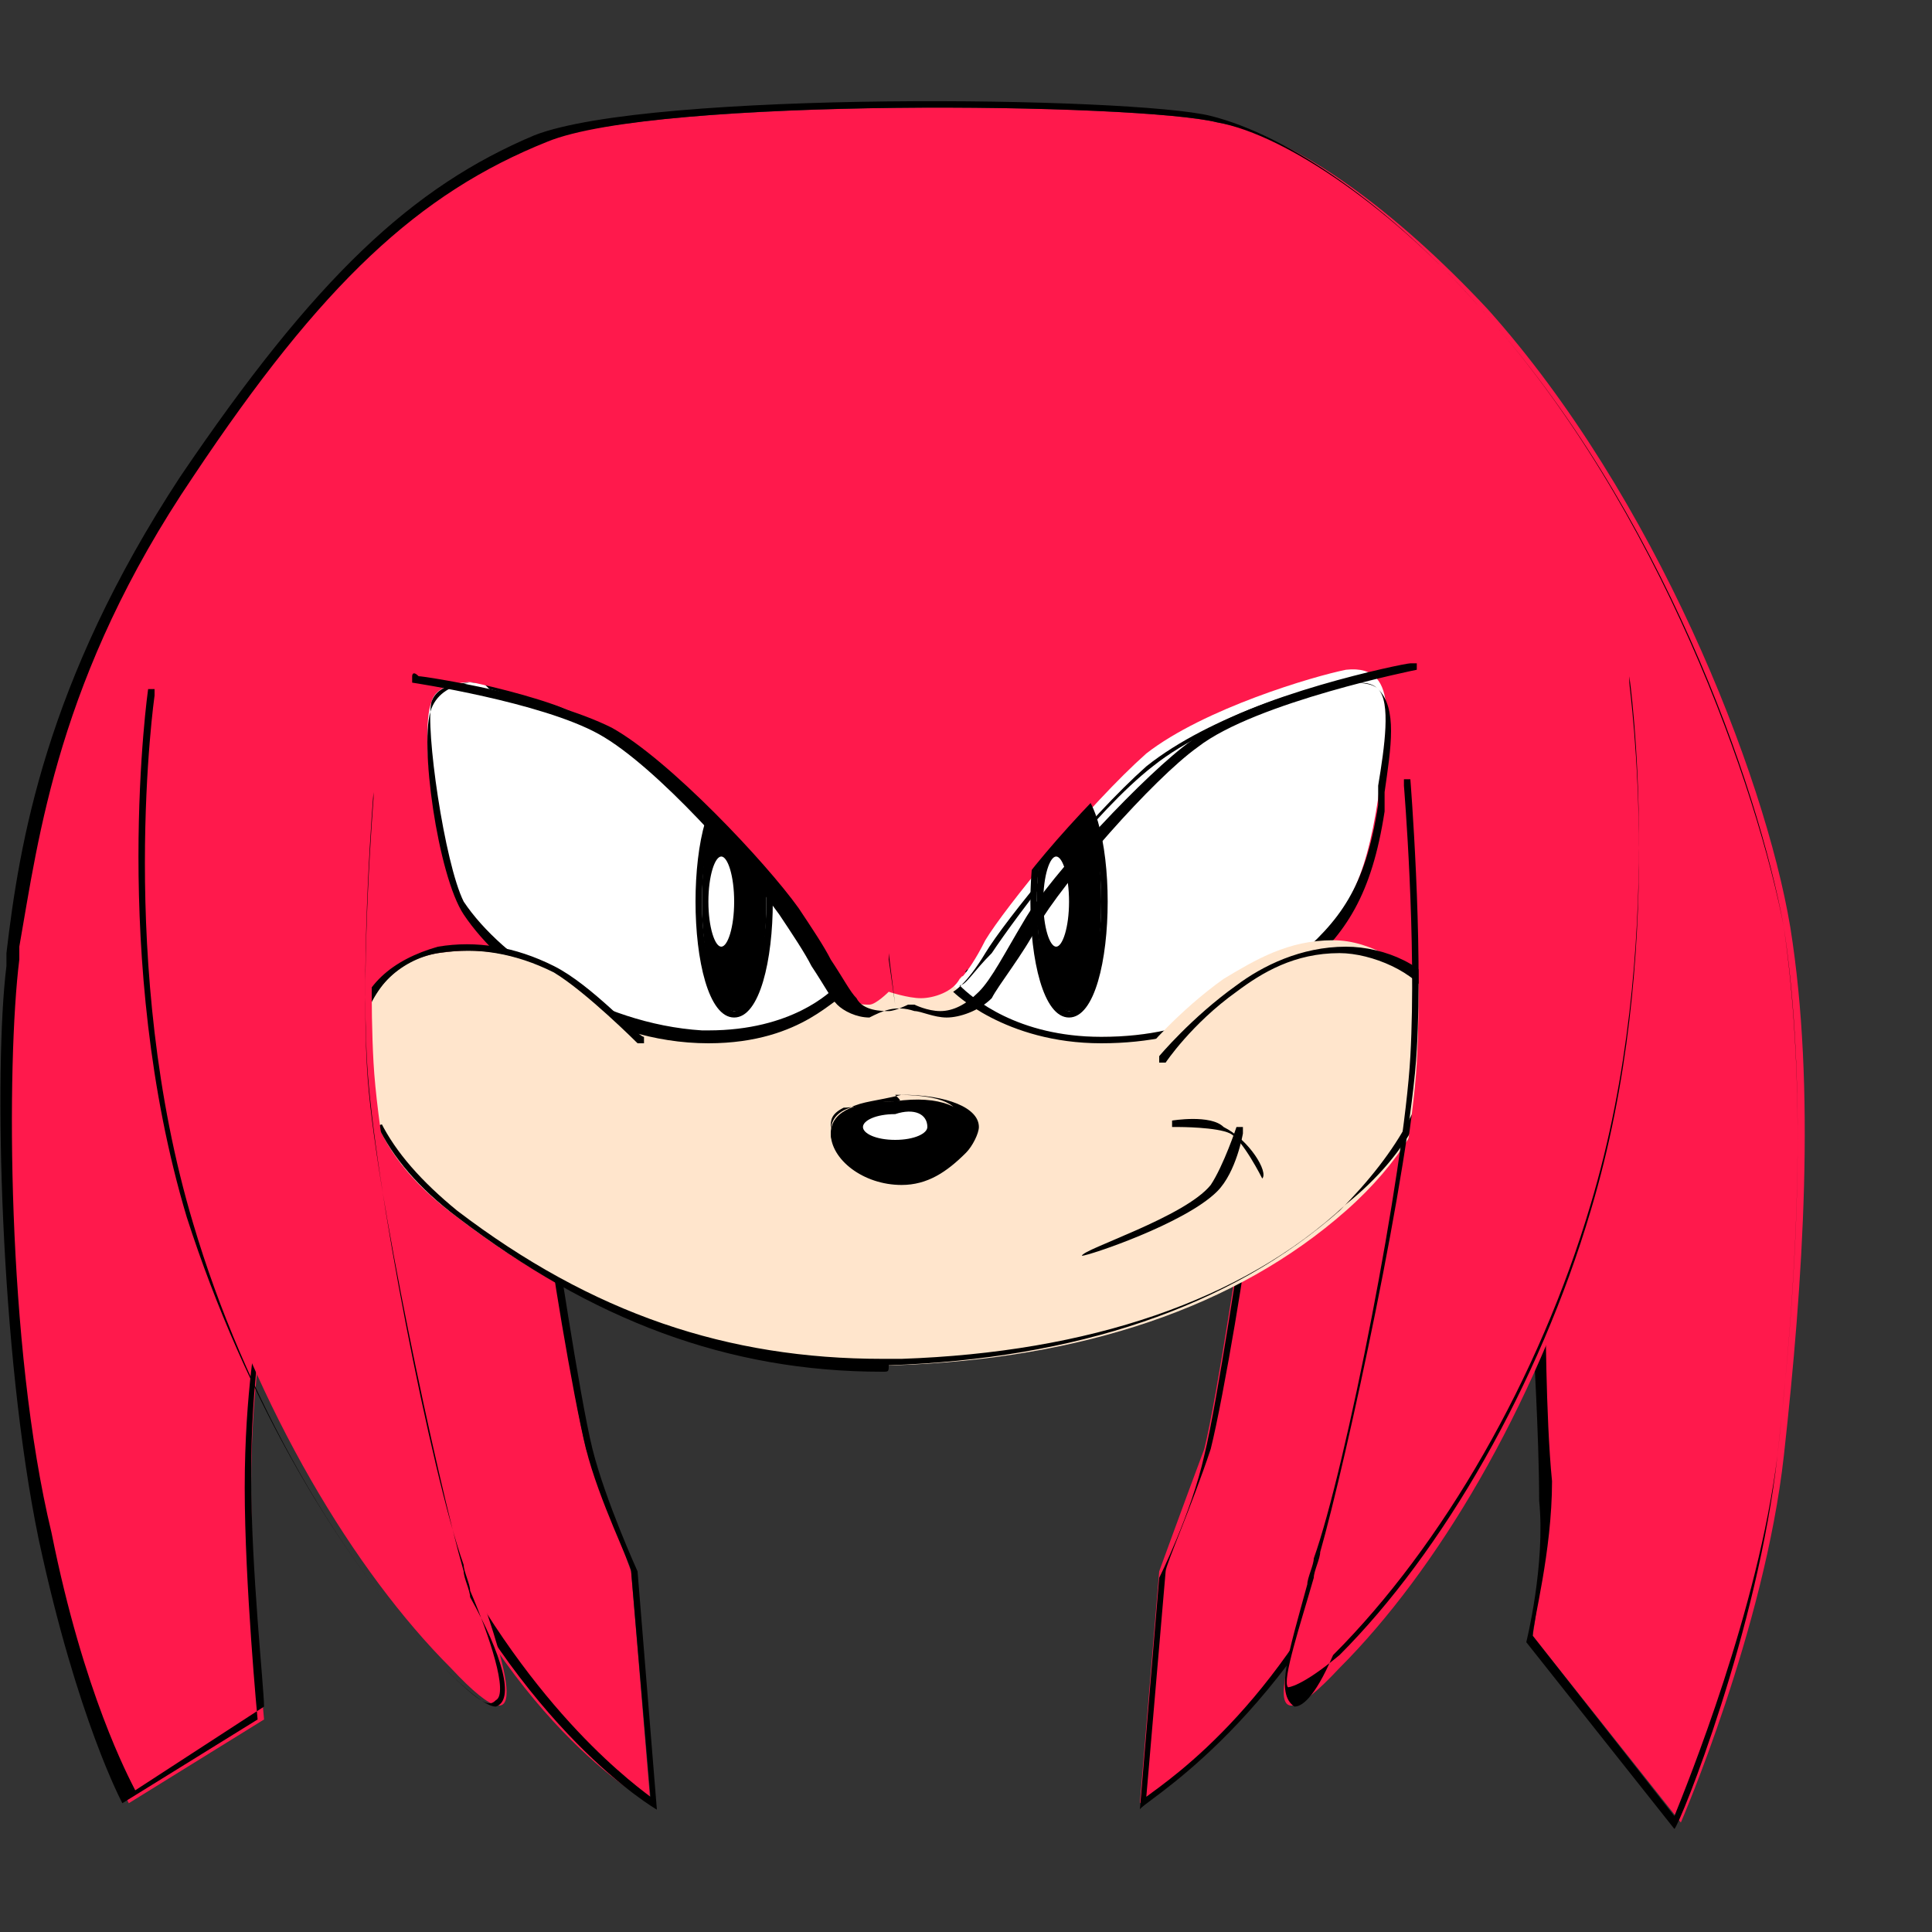 <?xml version="1.0" encoding="utf-8"?>
<!-- Generator: Adobe Illustrator 19.0.0, SVG Export Plug-In . SVG Version: 6.00 Build 0)  -->
<svg version="1.1" baseProfile="tiny"
	 id="svg2" xmlns:svg="http://www.w3.org/2000/svg" inkscape:version="0.91 r13725" sodipodi:docname="icon_filled.svg" xmlns:dc="http://purl.org/dc/elements/1.1/" xmlns:sodipodi="http://sodipodi.sourceforge.net/DTD/sodipodi-0.dtd" xmlns:cc="http://creativecommons.org/ns#" xmlns:inkscape="http://www.inkscape.org/namespaces/inkscape" xmlns:rdf="http://www.w3.org/1999/02/22-rdf-syntax-ns#"
	 xmlns="http://www.w3.org/2000/svg" xmlns:xlink="http://www.w3.org/1999/xlink" x="0px" y="0px" viewBox="-290 382 30 30"
	 xml:space="preserve">
<rect x="-290" y="382" width="30" height="30" fill="#333333" stroke="none"/>
<sodipodi:namedview  inkscape:current-layer="svg2" inkscape:pageshadow="2" inkscape:window-x="-8" inkscape:pageopacity="0" inkscape:window-height="1027" inkscape:window-maximized="1" inkscape:window-y="-8" inkscape:window-width="1920" inkscape:zoom="21.036212" id="namedview4" objecttolerance="10" borderopacity="1" gridtolerance="10" showgrid="false" guidetolerance="10" inkscape:cy="13.376988" inkscape:cx="14.394621" pagecolor="#ffffff" bordercolor="#666666">
	</sodipodi:namedview>
<g>
	<g id="path693_1_">
		<path fill="#FF194C" d="M-281.5,401c0,0,0.4,2.7,0.6,3.5c0.3,0.8,0.7,1.9,0.7,1.9l0.3,3.6c0,0-2.1-1.1-3.6-4.6c-1.6-3.5-2-7-2-7
			L-281.5,401z"/>
		<path d="M-279.8,410.1C-279.8,410.1-279.8,410.1-279.8,410.1c0,0-2.1-1.2-3.7-4.7c-1.6-3.5-2-6.9-2-7c0,0,0,0,0,0c0,0,0,0,0.1,0
			l4,2.6c0,0,0,0,0,0c0,0,0.4,2.7,0.6,3.5c0.2,0.8,0.7,1.9,0.7,1.9c0,0,0,0,0,0L-279.8,410.1C-279.8,410-279.8,410-279.8,410.1
			C-279.8,410.1-279.8,410.1-279.8,410.1z M-285.4,398.5c0.1,0.6,0.6,3.7,2,6.8c1.4,3,3.1,4.3,3.5,4.6l-0.3-3.5
			c0-0.1-0.5-1.1-0.7-1.9c-0.2-0.8-0.6-3.2-0.6-3.5L-285.4,398.5z"/>
	</g>
	<g id="path695_1_">
		<path fill="#FF194C" d="M-270.7,401c0,0-0.4,2.7-0.6,3.5c-0.3,0.8-0.7,1.9-0.7,1.9l-0.3,3.6c0,0,2.1-1.1,3.6-4.6c1.6-3.5,2-7,2-7
			L-270.7,401z"/>
		<path d="M-272.3,410.1C-272.3,410.1-272.4,410.1-272.3,410.1C-272.4,410-272.4,410-272.3,410.1l0.3-3.6c0,0,0,0,0,0
			c0,0,0.5-1,0.7-1.9c0.2-0.8,0.6-3.5,0.6-3.5c0,0,0,0,0,0l4-2.6c0,0,0,0,0.1,0c0,0,0,0,0,0c0,0-0.5,3.5-2,7
			C-270.2,408.9-272.3,410-272.3,410.1C-272.3,410.1-272.3,410.1-272.3,410.1z M-271.9,406.4l-0.3,3.5c0.4-0.3,2.2-1.5,3.5-4.6
			c1.4-3.1,1.9-6.2,2-6.8l-3.9,2.5c0,0.3-0.4,2.7-0.6,3.5C-271.5,405.4-271.9,406.3-271.9,406.4z"/>
	</g>
	<g id="path730_1_">
		<path fill="#FF194C" d="M-284.1,397.6l16.2-0.1l1.8,5c0,0,0,1.7,0.1,2.7c0,1-0.2,2.2-0.2,2.2l2.3,2.9c0,0,1.3-3,1.6-5.7
			c0.3-2.7,0.5-5.7,0.1-8.2c-0.4-2.4-2.1-6.7-4.7-9.6c-1.4-1.5-3-2.7-4.2-2.9c-1.2-0.3-8.6-0.4-10.5,0.3c-1.8,0.7-3.3,2-5.5,5.2
			c-2.2,3.3-2.5,5.9-2.7,7.6c-0.3,1.7-0.2,6.1,0.5,8.9c0.6,2.8,1.3,4.1,1.3,4.1l2.1-1.3c0,0-0.2-2.1-0.2-3.6c0-1.6,0.2-2.5,0.2-2.5
			L-284.1,397.6z"/>
		<path d="M-264,410.4C-264,410.4-264,410.4-264,410.4l-2.3-2.9c0,0,0,0,0,0c0,0,0.3-1.2,0.2-2.2c0-1-0.1-2.6-0.1-2.7l-1.8-5
			l-16.1,0.1l-1.9,4.9c0,0-0.2,1-0.2,2.5c0,1.5,0.2,3.6,0.2,3.6c0,0,0,0,0,0l-2.1,1.3c0,0,0,0,0,0s0,0,0,0c0,0-0.7-1.3-1.3-4.1
			c-0.6-2.9-0.7-7.3-0.5-8.9l0-0.2c0.2-1.7,0.6-4.2,2.7-7.4c2.1-3.1,3.6-4.5,5.5-5.3c1.8-0.7,9.3-0.6,10.5-0.3
			c1.2,0.3,2.8,1.4,4.2,3c2.8,3.1,4.3,7.5,4.7,9.6c0.3,2,0.3,4.7-0.1,8.2C-262.7,407.3-263.9,410.3-264,410.4
			C-264,410.4-264,410.4-264,410.4C-264,410.4-264,410.4-264,410.4z M-266.2,407.4l2.2,2.8c0.2-0.5,1.3-3.2,1.6-5.6
			c0.4-3.5,0.4-6.1,0.1-8.2c-0.4-2.2-1.9-6.5-4.7-9.6c-1.3-1.5-3-2.7-4.1-2.9c-1.2-0.3-8.7-0.4-10.4,0.3c-2,0.8-3.5,2.2-5.5,5.2
			c-2.1,3.1-2.4,5.6-2.7,7.3l0,0.2c-0.2,1.6-0.2,6,0.5,8.9c0.5,2.5,1.2,3.8,1.3,4l2-1.3c0-0.3-0.2-2.1-0.2-3.6
			c0-1.5,0.2-2.5,0.2-2.5l1.9-5c0,0,0,0,0,0l16.2-0.1l0,0c0,0,0,0,0,0l1.8,5c0,0,0,0,0,0c0,0,0,1.7,0.1,2.7
			C-265.9,406.1-266.2,407.2-266.2,407.4z"/>
	</g>
	<g id="Group_69_1_">
		<g id="path772_1_">
			<path fill="#FFE5CC" d="M-283.1,396.9c-0.6,0.1-1.1,0.5-1.2,1.1c-0.1,0.7-0.1,1.8,1.4,2.9c1.7,1.3,3.9,2.4,6.8,2.3
				c2.9-0.1,5.3-0.9,7-2.4c1.7-1.5,1.8-3.2,0.9-3.7c-0.9-0.5-2.1-0.2-2.5,0.1c-0.4,0.3-0.8,0.5-0.8,0.5l-4.6-0.7l-4.4,0.7
				c0,0-0.7-0.4-1-0.6C-282.1,396.8-282.6,396.8-283.1,396.9z"/>
			<path d="M-276.3,403.3c-2.4,0-4.5-0.8-6.6-2.4c-1.2-0.9-1.6-1.9-1.5-3c0.1-0.5,0.6-1,1.2-1.1l0,0c0.6-0.1,1.1,0,1.5,0.2
				c0.3,0.2,0.9,0.5,1,0.6l4.4-0.7c0,0,0,0,0,0l4.6,0.7c0.1-0.1,0.4-0.3,0.8-0.5c0.4-0.3,1.6-0.6,2.5-0.1c0.3,0.2,0.5,0.6,0.6,1
				c0.1,0.9-0.5,1.9-1.4,2.8c-1.7,1.5-4.1,2.3-7,2.4C-276.2,403.3-276.2,403.3-276.3,403.3z M-282.6,396.9c-0.2,0-0.3,0-0.5,0l0,0
				c-0.6,0.1-1.1,0.5-1.2,1c-0.2,1.1,0.3,2,1.4,2.9c2.1,1.6,4.2,2.3,6.6,2.3c0.1,0,0.2,0,0.3,0c2.9-0.1,5.3-0.9,6.9-2.4
				c1-0.8,1.5-1.8,1.4-2.7c0-0.4-0.2-0.8-0.5-1c-0.9-0.5-2-0.2-2.4,0.1c-0.4,0.3-0.8,0.5-0.8,0.5c0,0,0,0,0,0l-4.6-0.7l-4.4,0.7
				c0,0,0,0,0,0c0,0-0.7-0.4-1-0.6C-281.9,397-282.2,396.9-282.6,396.9z"/>
		</g>
		<g id="path774_1_">
			<path fill="#FFFFFF" d="M-277,397.3c0,0-0.5,0.8-2.1,0.8c-1.6,0-3.1-1.1-3.7-2c-0.4-0.6-0.7-2.7-0.5-3.2c0.1-0.4,0.9-0.3,0.9-0.3
				s1.2,0.3,1.9,0.8c0.8,0.4,2.6,2.3,2.8,2.8C-277.4,396.7-277,397.3-277,397.3z"/>
			<path d="M-279,398.2C-279,398.2-279.1,398.2-279,398.2c-1.7,0-3.2-1.1-3.8-2c-0.4-0.6-0.7-2.7-0.5-3.2c0.2-0.5,0.9-0.4,0.9-0.4
				c0,0,1.2,0.3,1.9,0.8c0.8,0.5,2.6,2.3,2.9,2.9c0.3,0.5,0.7,1.1,0.7,1.1c0,0,0,0,0,0.1C-277,397.4-277.5,398.2-279,398.2z
				 M-282.6,392.6c-0.2,0-0.6,0-0.7,0.3c-0.1,0.4,0.2,2.5,0.5,3.1c0.6,0.9,2.1,1.9,3.7,2c0,0,0.1,0,0.1,0c1.3,0,1.9-0.6,2-0.7
				c-0.1-0.1-0.5-0.6-0.7-1.1c-0.3-0.5-2.1-2.4-2.8-2.8c-0.7-0.4-1.9-0.7-1.9-0.7l0,0C-282.5,392.6-282.5,392.6-282.6,392.6z"/>
		</g>
		<g id="path776_1_">
			<path fill="#FFFFFF" d="M-275.2,397.3c0,0,0.8,0.8,2.3,0.8c1.5,0,2.3-0.6,3-1.2c0.8-0.6,1.1-1.2,1.3-2.5c0.1-1,0.4-2.1-0.5-2
				c-0.5,0.1-2.2,0.6-3.1,1.3c-0.9,0.8-2.2,2.4-2.5,2.9C-275,397.2-275.2,397.3-275.2,397.3z"/>
			<path d="M-272.9,398.2c-1.5,0-2.3-0.8-2.3-0.8c0,0,0,0,0,0c0,0,0,0,0,0l0,0c0,0,0.2-0.1,0.5-0.6c0.3-0.5,1.6-2.1,2.5-2.9
				c1-0.8,2.7-1.3,3.1-1.3c0.2,0,0.4,0,0.5,0.1c0.3,0.3,0.2,0.9,0.1,1.6c0,0.1,0,0.2,0,0.3c-0.2,1.3-0.6,1.9-1.3,2.5
				C-270.5,397.6-271.4,398.2-272.9,398.2z M-275.1,397.3c0.2,0.2,0.9,0.8,2.2,0.8c1.5,0,2.3-0.6,3-1.2c0.7-0.6,1.1-1.1,1.3-2.4
				c0-0.1,0-0.2,0-0.3c0.1-0.6,0.2-1.3,0-1.5c-0.1-0.1-0.2-0.1-0.4-0.1c-0.4,0.1-2.1,0.5-3.1,1.3c-0.9,0.7-2.1,2.3-2.5,2.9
				C-274.9,397.1-275,397.3-275.1,397.3z"/>
		</g>
		<g id="path778_1_">
			<path d="M-276.1,399.1c-0.7,0-1,0.2-1,0.5c0,0.3,0.5,0.7,1.1,0.7c0.5,0,1.1-0.5,1.1-0.8C-275,399.2-275.4,399-276.1,399.1z"/>
			<path d="M-276,400.4c-0.6,0-1.1-0.4-1.1-0.8c0-0.1,0-0.3,0.3-0.4c0.2-0.1,0.4-0.1,0.8-0.2l0,0c0.7,0,1.2,0.2,1.2,0.5
				c0,0.1-0.1,0.3-0.2,0.4C-275.3,400.2-275.6,400.4-276,400.4z M-276.1,399.1L-276.1,399.1c-0.3,0-0.6,0.1-0.8,0.1
				c-0.2,0.1-0.2,0.2-0.2,0.3c0,0.3,0.5,0.7,1,0.7c0.3,0,0.6-0.1,0.8-0.4c0.1-0.1,0.2-0.3,0.2-0.4c0-0.3-0.4-0.4-1-0.4
				C-276,399.1-276,399.1-276.1,399.1z"/>
		</g>
		<g id="path780_1_">
			<path fill="#FFFFFF" d="M-275.6,399.5c0,0.1-0.2,0.2-0.5,0.2c-0.3,0-0.5-0.1-0.5-0.2s0.2-0.2,0.5-0.2
				C-275.8,399.2-275.6,399.3-275.6,399.5z"/>
		</g>
		<g id="path782_1_">
			<path d="M-273.2,401.5C-273.2,401.5-273.3,401.5-273.2,401.5C-273.3,401.5-273.3,401.5-273.2,401.5c0-0.1,1.6-0.6,2-1.1
				c0.2-0.3,0.4-0.9,0.4-0.9c0,0,0,0,0.1,0c0,0,0,0,0,0.1c0,0-0.1,0.6-0.4,0.9C-271.6,401-273.1,401.5-273.2,401.5
				C-273.2,401.5-273.2,401.5-273.2,401.5z"/>
		</g>
		<g id="path784_1_">
			<path d="M-270.4,400.3C-270.4,400.3-270.4,400.3-270.4,400.3c0,0-0.3-0.6-0.5-0.7c-0.2-0.1-0.8-0.1-0.8-0.1c0,0-0.1,0-0.1,0
				c0,0,0-0.1,0-0.1c0,0,0.6-0.1,0.8,0.1C-270.6,399.7-270.3,400.2-270.4,400.3C-270.3,400.3-270.3,400.3-270.4,400.3
				C-270.3,400.3-270.3,400.3-270.4,400.3z"/>
		</g>
		<g id="path786_1_">
			<path d="M-278.1,396c0,1-0.2,1.7-0.5,1.7c-0.3,0-0.5-0.8-0.5-1.7c0-1,0.2-1.7,0.5-1.7C-278.3,394.2-278.1,395-278.1,396z"/>
			<path d="M-278.6,397.8c-0.4,0-0.6-0.9-0.6-1.8s0.2-1.8,0.6-1.8c0.4,0,0.6,0.9,0.6,1.8S-278.2,397.8-278.6,397.8z M-278.6,394.3
				c-0.2,0-0.5,0.7-0.5,1.7c0,1,0.3,1.7,0.5,1.7s0.5-0.7,0.5-1.7C-278.1,395-278.4,394.3-278.6,394.3z"/>
		</g>
		<g id="path788_1_">
			<path d="M-272.9,396c0,1-0.2,1.7-0.5,1.7c-0.3,0-0.5-0.8-0.5-1.7c0-1,0.2-1.7,0.5-1.7C-273.1,394.2-272.9,395-272.9,396z"/>
			<path d="M-273.4,397.8c-0.4,0-0.6-0.9-0.6-1.8s0.2-1.8,0.6-1.8s0.6,0.9,0.6,1.8S-273,397.8-273.4,397.8z M-273.4,394.3
				c-0.2,0-0.5,0.7-0.5,1.7c0,1,0.3,1.7,0.5,1.7s0.5-0.7,0.5-1.7C-272.9,395-273.2,394.3-273.4,394.3z"/>
		</g>
		<g id="path790_1_">
			<path fill="#FFFFFF" d="M-278.6,396c0,0.4-0.1,0.7-0.2,0.7c-0.1,0-0.2-0.3-0.2-0.7s0.1-0.7,0.2-0.7
				C-278.7,395.3-278.6,395.6-278.6,396z"/>
		</g>
		<g id="path792_1_">
			<path fill="#FFFFFF" d="M-273.4,396c0,0.4-0.1,0.7-0.2,0.7s-0.2-0.3-0.2-0.7s0.1-0.7,0.2-0.7S-273.4,395.6-273.4,396z"/>
		</g>
		<g id="path794_1_">
			<path fill="#FF194C" d="M-283.7,392.4c0,0,2,0.3,2.9,0.8c0.9,0.5,2.4,2,2.9,2.8c0.5,0.8,0.8,1.3,0.9,1.4c0.2,0.2,0.4,0.2,0.5,0.2
				c0.1,0,0.3-0.2,0.3-0.2s0.3,0.1,0.5,0.1c0.2,0,0.5-0.1,0.6-0.3c0.2-0.2,0.4-0.7,0.7-1.1c0.4-0.7,1.9-2.3,2.6-2.8
				c0.9-0.7,3.4-1.2,3.4-1.2"/>
			<path d="M-276.5,397.8c-0.2,0-0.4-0.1-0.5-0.2c-0.1-0.1-0.2-0.3-0.4-0.6c-0.1-0.2-0.3-0.5-0.5-0.8c-0.5-0.7-1.9-2.3-2.8-2.8
				c-0.9-0.5-2.9-0.8-2.9-0.8c0,0,0,0,0-0.1c0,0,0-0.1,0.1,0c0.1,0,2,0.3,3,0.8c0.9,0.5,2.4,2.1,2.9,2.8c0.2,0.3,0.4,0.6,0.5,0.8
				c0.2,0.3,0.3,0.5,0.4,0.6c0.1,0.2,0.4,0.2,0.5,0.2c0.1,0,0.3-0.1,0.3-0.1c0,0,0,0,0.1,0c0,0,0.2,0.1,0.4,0.1c0,0,0,0,0,0
				c0.2,0,0.4-0.1,0.6-0.3c0.2-0.2,0.4-0.6,0.7-1.1c0.4-0.7,1.9-2.3,2.6-2.8c0.9-0.7,3.3-1.2,3.4-1.2c0,0,0.1,0,0.1,0
				c0,0,0,0.1,0,0.1c0,0-2.5,0.5-3.4,1.2c-0.7,0.5-2.1,2.1-2.5,2.8c-0.2,0.4-0.6,0.9-0.7,1.1c-0.2,0.2-0.5,0.3-0.7,0.3
				c-0.2,0-0.4-0.1-0.5-0.1C-276.1,397.6-276.3,397.7-276.5,397.8C-276.4,397.8-276.4,397.8-276.5,397.8z"/>
		</g>
		<g id="path796_1_">
			<path fill="#FFFFFF" d="M-276.1,397.5l0-0.6"/>
			<path d="M-276.1,397.6C-276.1,397.6-276.1,397.6-276.1,397.6l-0.1-0.7c0,0,0-0.1,0-0.1c0,0,0,0,0,0c0,0,0,0,0,0L-276.1,397.6
				C-276,397.5-276.1,397.6-276.1,397.6C-276.1,397.6-276.1,397.6-276.1,397.6z"/>
		</g>
		<g id="path798_1_">
			<path fill="#FFE5CC" d="M-284.2,399.5c0,0-0.4-0.8-0.2-1.5s0.6-1.1,1.2-1.2c0.7-0.1,1.2,0,1.8,0.3c0.6,0.3,1.3,1.1,1.3,1.1"/>
			<path d="M-284.2,399.5C-284.2,399.5-284.3,399.5-284.2,399.5c-0.1-0.1-0.4-0.9-0.3-1.5c0.1-0.7,0.6-1.1,1.3-1.3
				c0.6-0.1,1.2,0,1.8,0.3c0.6,0.3,1.3,1.1,1.4,1.1c0,0,0,0.1,0,0.1c0,0-0.1,0-0.1,0c0,0-0.8-0.8-1.3-1.1c-0.6-0.3-1.2-0.4-1.8-0.3
				c-0.6,0.1-1.1,0.6-1.2,1.2C-284.5,398.6-284.2,399.5-284.2,399.5C-284.2,399.5-284.2,399.5-284.2,399.5
				C-284.2,399.5-284.2,399.5-284.2,399.5z"/>
		</g>
		<g id="path800_1_">
			<path fill="#FFE5CC" d="M-267.7,398.8c0,0,0.1-0.9-0.1-1.4c-0.3-0.4-0.9-0.8-1.5-0.8c-0.7,0-1.2,0.3-1.7,0.6
				c-0.7,0.5-1.2,1.1-1.2,1.1"/>
			<path d="M-267.7,398.9C-267.7,398.9-267.7,398.9-267.7,398.9C-267.7,398.9-267.7,398.8-267.7,398.9c0-0.1,0.1-1-0.1-1.4
				c-0.2-0.4-0.9-0.7-1.4-0.7c0,0,0,0,0,0c-0.7,0-1.2,0.3-1.6,0.6c-0.7,0.5-1.1,1.1-1.1,1.1c0,0,0,0-0.1,0c0,0,0,0,0-0.1
				c0,0,0.5-0.6,1.2-1.1c0.4-0.3,1-0.6,1.7-0.6c0,0,0,0,0,0c0.6,0,1.3,0.3,1.5,0.8C-267.5,397.9-267.6,398.8-267.7,398.9
				C-267.6,398.8-267.7,398.9-267.7,398.9z"/>
		</g>
	</g>
	<g id="Group_70_1_">
		<g id="path803_1_">
			<path fill="#FF194C" d="M-284.1,394.3c0,0-0.2,2.4-0.1,4.2c0.1,1.8,1.1,6.4,1.5,7.8c0.5,1.4,1.1,3.1-0.3,1.6
				c-1.5-1.5-3-4-3.9-6.9c-1.3-4.1-0.6-8.2-0.6-8.2"/>
			<path d="M-282.3,408.5c-0.1,0-0.3-0.1-0.8-0.6c-1.6-1.6-3.1-4.2-4-7c-1.2-4-0.6-8.2-0.6-8.2c0,0,0,0,0.1,0c0,0,0,0,0,0.1
				c0,0-0.6,4.2,0.6,8.2c0.8,2.7,2.3,5.3,3.9,6.9c0.6,0.6,0.7,0.6,0.8,0.5c0.2-0.1-0.1-1-0.4-1.7c0-0.1-0.1-0.3-0.1-0.4
				c-0.5-1.4-1.4-6-1.5-7.8c-0.1-1.8,0.1-4.2,0.1-4.2c0,0,0,0,0,0c0,0,0,0,0,0c0,0,0,0,0,0.1c0,0-0.2,2.5-0.1,4.2
				c0.1,1.8,1.1,6.4,1.5,7.8c0,0.1,0.1,0.3,0.1,0.4C-282.2,407.7-282,408.4-282.3,408.5C-282.2,408.5-282.2,408.5-282.3,408.5z"/>
		</g>
		<g id="path805_1_">
			<path fill="#FF194C" d="M-268.1,394.3c0,0,0.2,2.4,0.1,4.2c-0.1,1.8-1.1,6.4-1.5,7.8c-0.5,1.4-1.1,3.1,0.3,1.6
				c1.5-1.5,3-4,3.9-6.9c1.3-4.1,0.6-8.2,0.6-8.2"/>
			<path d="M-269.9,408.5C-270,408.5-270,408.5-269.9,408.5c-0.3-0.2-0.1-0.8,0.2-1.9c0-0.1,0.1-0.3,0.1-0.4c0.5-1.4,1.4-6,1.5-7.8
				c0.1-1.8-0.1-4.2-0.1-4.2c0,0,0-0.1,0-0.1c0,0,0.1,0,0.1,0c0,0,0.2,2.5,0.1,4.2c-0.1,1.8-1.1,6.4-1.5,7.8c0,0.1-0.1,0.3-0.1,0.4
				c-0.2,0.7-0.5,1.6-0.4,1.7c0,0,0.2,0,0.8-0.5c1.6-1.6,3.1-4.2,3.9-6.9c1.2-4,0.6-8.1,0.6-8.2c0,0,0-0.1,0-0.1c0,0,0,0,0,0
				c0,0,0,0,0,0c0,0,0.6,4.2-0.6,8.2c-0.8,2.7-2.3,5.3-4,7C-269.6,408.4-269.8,408.5-269.9,408.5z"/>
		</g>
	</g>
</g>
</svg>
